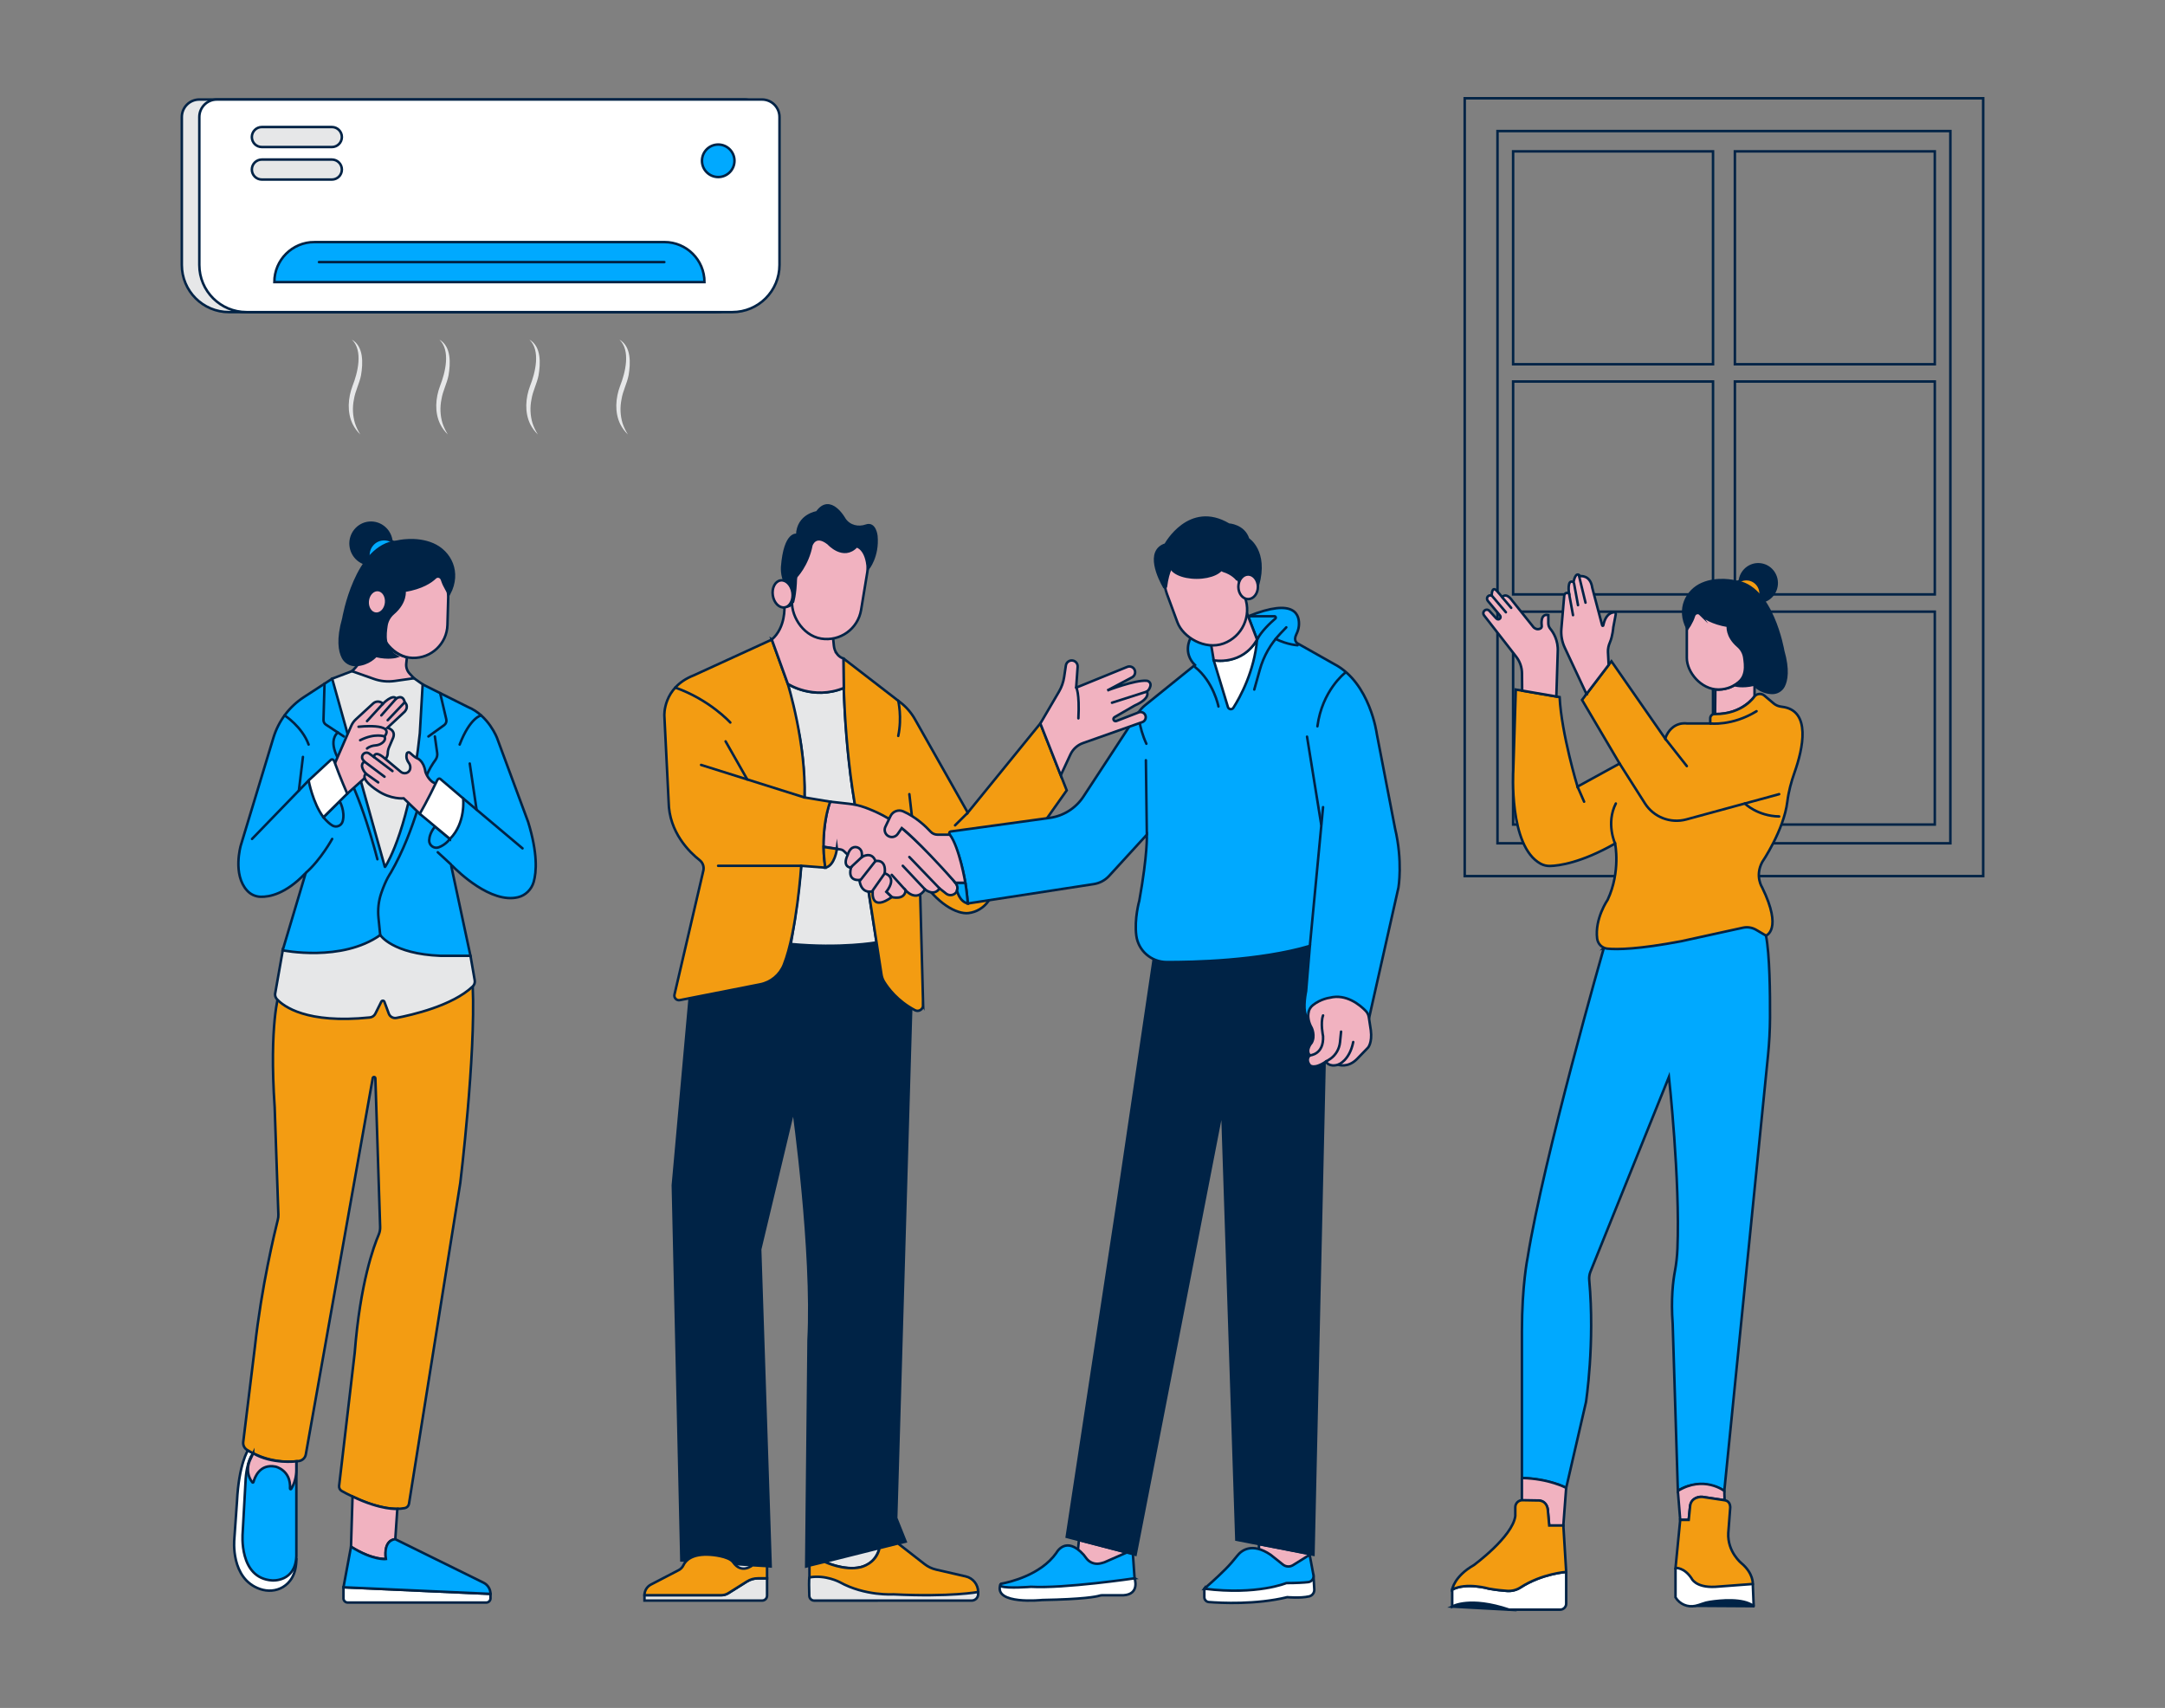 <?xml version="1.0" encoding="UTF-8"?>
<svg xmlns="http://www.w3.org/2000/svg" id="a" width="865.76" height="682.89" viewBox="0 0 865.76 682.89">
  <rect x="0" y="0" width="865.76" height="682.89" fill="#808080" stroke="none"/>
  <path d="M101.25,581.07l-2.11-1.15s-3.62,5.36-4.37,20.43l-1.07,15.07s-1.68,15.82,10.31,19.93c3.02,1.04,6.37,.85,9.11-.79,2.69-1.61,5.39-4.82,5.39-11.23l-12.45-14.02-4.81-16.23s-4.82-4.54,0-12.01Z" fill="#fff" stroke="#002346" stroke-miterlimit="10"></path>
  <path d="M101.25,581.07s-2.72,2.7-3.09,11.74l-1.13,20.2s-1.66,18.03,11.8,18.89c0,0,9.31,.76,9.68-9.74v-37.88s-9.26,1.25-17.26-3.21Z" fill="#00a9ff" stroke="#002346" stroke-miterlimit="10"></path>
  <g>
    <rect x="585.72" y="39.29" width="207.33" height="311" fill="none" stroke="#002346" stroke-miterlimit="10"></rect>
    <rect x="598.83" y="52.4" width="181.1" height="284.77" fill="none" stroke="#002346" stroke-miterlimit="10"></rect>
    <g>
      <rect x="605.08" y="152.54" width="79.94" height="85.12" fill="none" stroke="#002346" stroke-miterlimit="10"></rect>
      <rect x="693.76" y="152.54" width="79.94" height="85.12" fill="none" stroke="#002346" stroke-miterlimit="10"></rect>
    </g>
    <g>
      <rect x="605.08" y="244.56" width="79.94" height="85.12" fill="none" stroke="#002346" stroke-miterlimit="10"></rect>
      <rect x="693.76" y="244.56" width="79.94" height="85.12" fill="none" stroke="#002346" stroke-miterlimit="10"></rect>
    </g>
    <g>
      <rect x="605.08" y="60.52" width="79.94" height="85.12" fill="none" stroke="#002346" stroke-miterlimit="10"></rect>
      <rect x="693.76" y="60.52" width="79.94" height="85.12" fill="none" stroke="#002346" stroke-miterlimit="10"></rect>
    </g>
  </g>
  <rect x="289.03" y="619.96" width="14" height="10" fill="#e6e7e8" stroke="#002346" stroke-miterlimit="10"></rect>
  <path d="M137.35,634.64v4.43c0,.92,.75,1.67,1.67,1.67h55.45c.92,0,1.67-.75,1.67-1.67v-1.79l-58.79-2.64Z" fill="#fff" stroke="#002346" stroke-miterlimit="10"></path>
  <path d="M111.54,397.42s-3.96,12.07-1.7,45.32l1.48,42.88c.02,.7-.05,1.39-.22,2.07-1.22,4.85-6.52,26.63-9.17,50.86l-4.66,38c-.15,1.25,.43,2.47,1.49,3.14,3.24,2.02,10.8,5.76,20.73,4.48,1.41-.18,2.56-1.24,2.8-2.65l26.77-150.46c.11-.63,1.03-.56,1.05,.08l1.91,59.4c.04,1.09-.17,2.18-.6,3.18-1.9,4.42-7.39,19.25-9.56,47.09l-6.25,53.27c-.1,.84,.32,1.66,1.06,2.07,3.91,2.18,16.38,8.58,25.22,6.83,.86-.17,1.52-.86,1.66-1.73l20.51-128.28s6.2-50.58,4.98-78.61c0,0-31.74-5.8-32.49-5.8s-18.47,4.52-18.47,4.52l-26.57,4.33Z" fill="#F39C12" stroke="#002346" stroke-miterlimit="10"></path>
  <path d="M113.2,379.29l-3.15,17.88c-.15,.83,.1,1.68,.67,2.31,2.61,2.85,11.8,9.94,37.19,7.33,.93-.1,1.75-.66,2.17-1.49l2.42-4.84c.26-.52,1.02-.48,1.22,.07l1.75,4.71c.46,1.24,1.75,1.98,3.06,1.73,5.99-1.13,22.34-4.82,30.49-12.57,.67-.63,.98-1.55,.82-2.46l-1.7-9.81-9.32-12.44s-34.29-2.64-33.54-2.64-32.06,12.21-32.06,12.21Z" fill="#e6e7e8" stroke="#002346" stroke-miterlimit="10"></path>
  <path d="M122.13,349.46l-9.1,30.5s23.57,4.83,39.02-6.09c0,0,4.9,7.54,24.12,8.29h11.96l-7.69-35.96c-.04-.17,.17-.29,.29-.16,2.49,2.55,15.59,15.31,26.43,12.7,3.01-.72,5.39-3.11,6.25-6.09,1.16-4.04,1.65-11.4-2.19-23.95l-12.44-33.59s-3.39-9.04-11.68-12.44l-18.09-9.04-7.16,18.47-29.02-20.73-11.28,7.34c-5.86,3.81-10.18,9.57-12.21,16.26l-13.06,43.1s-3.36,11.59,2.56,18.04c1.38,1.5,3.31,2.39,5.35,2.45,3.57,.11,10.03-1.15,17.75-9.2,.08-.09,.23,0,.19,.1Z" fill="#00a9ff" stroke="#002346" stroke-miterlimit="10"></path>
  <path d="M349.9,639.96h38.66c1.43,0,2.59-1.16,2.59-2.59v-.84l-12.06-3.96h-26l-19.22-3.01-6.81-1.51-3.36,2.64c-.26,.53-.16,4.82-.07,7.38,.04,1.06,.91,1.9,1.97,1.9h24.31Z" fill="#e6e7e8" stroke="#002346" stroke-miterlimit="10"></path>
  <path d="M306.74,631.06v6.93c0,1.09-.88,1.97-1.97,1.97h-47.05v-2.15h30.75c.98,0,1.94-.28,2.77-.8l7.42-4.66c1.34-.84,2.88-1.29,4.47-1.29h3.61Z" fill="#e6e7e8" stroke="#002346" stroke-miterlimit="10"></path>
  <path d="M275.87,398.24l-6.81,75.67,3.41,150.01,35.71,2.4-4.2-126.78,13.32-55.77s7.91,56.53,6.03,91.95l-.94,90.61,39.76-9.96-3.77-9.42,6.28-213.64-10.86-19.68-12.75-3.19-55.02,15.68-10.15,12.13Z" fill="#002346" stroke="#002346" stroke-miterlimit="10"></path>
  <path d="M315.03,273.44s9.73,6.67,22.39,1.64c0,0,.56,21.72,3.78,42.45l9.32,59.28s-14.23,2.53-34.28,.64c0,0,10.2-55.11,2.8-86.34l-4.01-17.66Z" fill="#e6e7e8" stroke="#002346" stroke-miterlimit="10"></path>
  <polygon points="431.45 615.75 430.72 623.52 435.81 628.05 444.22 627.48 450.6 620.73 431.45 615.75" fill="#f1b2c0" stroke="#002346" stroke-miterlimit="10"></polygon>
  <path d="M481.6,635.21v3.39c0,1.02,.78,1.87,1.8,1.95,4.89,.38,18.86,1.1,31.36-1.95,0,0,5.16,.49,8.73-.31,1.29-.29,2.16-1.49,2.08-2.8l-.34-5.72s-9.69-.55-10.27,0-33.37,5.45-33.37,5.45Z" fill="#fff" stroke="#002346" stroke-miterlimit="10"></path>
  <polygon points="503.44 617.38 503.44 623.99 511.84 629.52 517.4 631.82 523.71 621.26 503.44 617.38" fill="#f1b2c0" stroke="#002346" stroke-miterlimit="10"></polygon>
  <path d="M466.52,384.61c43.17,0,59.92-7.16,59.92-7.16l3.77,24.12-4.98,220.08-30.82-6.03-5.65-172.22-34.67,178.25-27.51-7.16,20.73-136.04,14.05-94.94s2.54,1.1,5.17,1.1Z" fill="#002346" stroke="#002346" stroke-miterlimit="10"></path>
  <path d="M369.15,401.89l-1.36-51.2c6.84,10.7,14.85,14.9,19.46,14.39,3.25-.36,6.16-2.17,8.04-4.84l31.28-44.23-10.55-26.76-29.02,35.68-21.13-37.37c-1.48-2.61-3.46-4.9-5.84-6.73l-22.65-17.48c-.05-.04-.13,0-.13,.06-.03,2.43-.27,33.55,5.59,63.56l9.66,62.7c.15,.99,.49,1.94,1.01,2.8,1.53,2.52,5.34,7.74,12.38,11.44,1.5,.79,3.29-.35,3.25-2.04Z" fill="#F39C12" stroke="#002346" stroke-miterlimit="10"></path>
  <path d="M580.72,642.37l22.78,1.24s-14.12-5.38-22.78-1.24c0,0,0,0,0,0Z" fill="#002346" stroke="#002346" stroke-miterlimit="10"></path>
  <path d="M701.08,642.2l-23.08-.14v-4.46h21.13l2.07,4.41c.04,.08-.02,.18-.12,.18Z" fill="#002346" stroke="#002346" stroke-miterlimit="10"></path>
  <path d="M626.3,628.51v12.67c0,1.33-1.08,2.41-2.41,2.41h-20.38c-15.67-5.27-22.5-1.41-22.79-1.24,0,0,0,0,0,0v-6.77c5.65-3.01,14.7-.38,14.7-.38,2.98,.53,5.48,.77,7.29,.89,1.88,.12,3.75-.35,5.33-1.37,8.61-5.58,18.28-6.21,18.28-6.21Z" fill="#fff" stroke="#002346" stroke-miterlimit="10"></path>
  <path d="M670.02,626.92v11.76h0c1.66,2.73,4.87,4.09,7.98,3.39,.83-.19,1.74-.45,2.72-.82s1.99-.62,3.02-.77c4.05-.62,13.4-1.59,17.5,1.7,.02,.01,.04,0,.04-.02l-.36-8.83-13.19-8.67h-12l-5.71,2.26Z" fill="#fff" stroke="#002346" stroke-miterlimit="10"></path>
  <path d="M641.38,378.91s-24.12,84.08-30.52,124.02c0,0-2.26,10.93-2.26,29.39v58.63s9.8,.16,17.71,3.93l7.91-34.29s3.6-23.43,1.3-48.78c-.1-1.13,.06-2.27,.48-3.32l31.39-77.91s4.51,41.27,3.4,68.64c-.12,3.08-.46,6.14-1.03,9.16-.7,3.68-1.62,10.89-.87,20.94l2.07,66.77s8.32-5.96,18.57,0l17.48-174.11c.5-5.03,.77-10.07,.8-15.13,.05-9.67-.12-25.3-1.62-32.8l-2.64-5.87s-9.33-2.62-10.13-2.33-45.27,10.47-45.27,10.47l-6.78,2.6Z" fill="#00a9ff" stroke="#002346" stroke-miterlimit="10"></path>
  <path d="M475.94,255.46s-3.01,5.54,1.89,10.44l-19.99,16.13c-.99,.8-1.84,1.74-2.54,2.8l-22.04,33.65c-3.05,4.66-7.97,7.77-13.48,8.53l-39.58,5.44c-.51,.07-.77,.63-.51,1.07,1.62,2.7,6.09,11.47,7.32,27.72l50.37-7.75c2.28-.35,4.38-1.44,5.98-3.1l15.25-16.66s.38,7.54-3.01,26.38c0,0-2.08,7.28-1.2,13.98,.8,6.06,6.02,10.55,12.13,10.58,10.15,.04,36.93-.48,57.28-6.46l-1.51,18.09s-1.39,6.66-.11,9.51c.29,.64,.94,1.05,1.64,1.05h23.69s11.71-52,11.71-52c0,0,1.78-10.44-1.37-23.68l-7.29-37.74s-2.64-20.35-16.96-27.89l-14.7-8.29s-1.86-.93-.52-3.63c.52-1.04,.9-2.15,1.01-3.31,.4-4.18-1.17-11.61-20.27-3.9l-23.18,9.07Z" fill="#00a9ff" stroke="#002346" stroke-miterlimit="10"></path>
  <path d="M487.25,282.48s-1.88-9.8-9.42-15.83" fill="none" stroke="#002346" stroke-linecap="round" stroke-linejoin="round"></path>
  <path d="M485.36,264.01l5.67,18.67c.3,.99,1.63,1.18,2.18,.31,2.7-4.24,8.35-14.47,9.49-27.27,0,0-4.9,9.8-17.33,8.29Z" fill="#fff" stroke="#002346" stroke-miterlimit="10"></path>
  <path d="M501.57,275.7l2.21-7.9c1.52-5.45,4.36-10.44,8.27-14.53l2.33-2.44" fill="none" stroke="#002346" stroke-linecap="round" stroke-linejoin="round"></path>
  <path d="M518.9,257.99s-3.99-.16-8.78-2.53" fill="none" stroke="#002346" stroke-linecap="round" stroke-linejoin="round"></path>
  <path d="M537.8,269.09s-9.09,6.99-10.98,21.31" fill="none" stroke="#002346" stroke-linecap="round" stroke-linejoin="round"></path>
  <line x1="522.67" y1="294.54" x2="528.33" y2="329.59" fill="none" stroke="#002346" stroke-linecap="round" stroke-linejoin="round"></line>
  <line x1="529.08" y1="322.72" x2="523.8" y2="378.2" fill="none" stroke="#002346" stroke-linecap="round" stroke-linejoin="round"></line>
  <line x1="458.23" y1="303.96" x2="458.61" y2="333.73" fill="none" stroke="#002346" stroke-linecap="round" stroke-linejoin="round"></line>
  <path d="M455.3,284.84s-.08,5.56,3.12,12.53" fill="none" stroke="#002346" stroke-linecap="round" stroke-linejoin="round"></path>
  <path d="M523.23,404.92c-.21,1.45-.11,3.61,1.32,6.07,0,0,1.51,3.16,0,5.91,0,0-2.64,2.88-.75,5.08,0,0-1.88,1.49,0,3.92,0,0,1.51,1.83,6.41-1.45,0,0,1.13,2.37,4.9,1.24,0,0,3.77,1.51,7.54-2.26l4.37-4.52s1.79-1.88,1.16-6.97l-.8-5.23c-.15-.97-.59-1.86-1.28-2.56-2.24-2.29-7.76-6.94-14.38-5.22,0,0-3.53,.43-6.69,2.94-.96,.76-1.62,1.84-1.79,3.05Z" fill="#f1b2c0" stroke="#002346" stroke-miterlimit="10"></path>
  <path d="M523.8,421.97s5.65-.24,5.28-7.69c0,0-1.13-5.32,0-8.27" fill="none" stroke="#002346" stroke-linecap="round" stroke-linejoin="round"></path>
  <path d="M530.21,424.44s.83-.4,1.86-1.14c2.16-1.54,3.52-3.96,3.79-6.59l.42-4.23" fill="none" stroke="#002346" stroke-linecap="round" stroke-linejoin="round"></path>
  <path d="M535.11,425.68s4.52-1.51,6.03-9.04" fill="none" stroke="#002346" stroke-linecap="round" stroke-linejoin="round"></path>
  <path d="M481.68,635.14c.62-.53,4.56-3.93,8.44-7.81,1.68-1.68,3.22-3.5,4.7-5.36,1.6-2.01,5.76-5.41,13.29-.32l4.93,3.92c1.16,.92,2.76,1.01,4.02,.23l6.66-4.15,1.52,8.12c.26,1.36-.7,2.66-2.08,2.81-1.79,.19-4.62,.38-8.77,.38,0,0-11.64,4.88-32.68,2.27-.04,0-.06-.06-.03-.08Z" fill="#00a9ff" stroke="#002346" stroke-miterlimit="10"></path>
  <path d="M453.71,631.06s2.26,6.41-4.52,6.78h-8.49c-.35,0-.69,.06-1.03,.16-1.31,.4-6.26,1.43-22.88,1.73,0,0-19.56,2.06-16.75-6.13l32.89-2.54,15.14-3.01,5.65,3.01Z" fill="#fff" stroke="#002346" stroke-miterlimit="10"></path>
  <path d="M499.12,246.4h10.55c.48,0,.71,.59,.34,.91-1.87,1.6-5.64,5.09-7.31,8.42l-3.58-9.33Z" fill="#00a9ff" stroke="#002346" stroke-miterlimit="10"></path>
  <path d="M360.63,331.09c10.73,9.2,18.52,18.14,21.7,22.26,.95,1.23,.73,2.98-.48,3.94h0c-1.03,.81-2.48,.81-3.5,0l-2.63-2.08c-2.26,3.39-5.8,.42-5.8,.42-3.54,5.31-7.77,.34-7.77,.34-.38,4.15-5.54,2.71-5.54,2.71l-19.1-18.34c-.39-.38-.89-.63-1.43-.71l-6.92-1.11s.2-11.57,2.84-17.98l7.45,.83c2.21,.25,4.39,.74,6.48,1.5,3.79,1.37,9.76,3.99,14.71,8.23Z" fill="#f1b2c0" stroke="#002346" stroke-miterlimit="10"></path>
  <path d="M340.31,346.92s-3.73-.1-1.31-5.14c0,0,.33-1.35,1.27-2.34,1.39-1.47,3.9-.69,4.3,1.29,.11,.54,.16,1.19,.1,1.93,0,0,3.9-2.52,5.41,1.62,0,0,4.4-1.08,3.71,4.93,0,0,5.35,1.22,.63,7.38l2.17,2.09s-8.02,6.33-7.65-2.33c0,0-4.52,1.51-5.28-4.52,0,0-4.85,.75-3.36-4.9Z" fill="#f1b2c0" stroke="#002346" stroke-miterlimit="10"></path>
  <line x1="344.67" y1="342.66" x2="340.03" y2="346.96" fill="none" stroke="#002346" stroke-linecap="round" stroke-linejoin="round"></line>
  <line x1="350.08" y1="344.28" x2="344.03" y2="351.96" fill="none" stroke="#002346" stroke-linecap="round" stroke-linejoin="round"></line>
  <line x1="353.78" y1="349.21" x2="349.03" y2="355.96" fill="none" stroke="#002346" stroke-linecap="round" stroke-linejoin="round"></line>
  <path d="M382.71,356.13s.91,4.36,4.3,5.11c0,0-.45-5.28-.98-8.29h-3.92s1.2,1.46,.6,3.18Z" fill="#00a9ff" stroke="#002346" stroke-miterlimit="10"></path>
  <path d="M359.2,280.18s1.58,6.61,0,14.06" fill="none" stroke="#002346" stroke-linecap="round" stroke-linejoin="round"></path>
  <line x1="363.64" y1="317.53" x2="364.65" y2="326.26" fill="none" stroke="#002346" stroke-linecap="round" stroke-linejoin="round"></line>
  <line x1="387.01" y1="324.94" x2="381.92" y2="329.99" fill="none" stroke="#002346" stroke-linecap="round" stroke-linejoin="round"></line>
  <path d="M308.62,255.72l6.41,17.71s7.37,23.74,6.7,45.41l10.26,1.7s-4.31,10.93-1.96,26.38l-9.62-.75s-1.72,26.27-6.95,39.5c-1.61,4.08-5.19,7.06-9.5,7.9l-32.09,6.31c-1.31,.26-2.46-.92-2.15-2.23l11.54-49.54c.37-1.57-.21-3.2-1.48-4.2-3.99-3.13-12.26-11.08-12.4-23.37l-1.7-34.29s-.75-11.31,11.68-16.2l31.28-14.32Z" fill="#F39C12" stroke="#002346" stroke-miterlimit="10"></path>
  <path d="M292.04,288.89s-8.23-9.12-22.01-13.98" fill="none" stroke="#002346" stroke-linecap="round" stroke-linejoin="round"></path>
  <line x1="280.36" y1="305.84" x2="321.73" y2="318.85" fill="none" stroke="#002346" stroke-linecap="round" stroke-linejoin="round"></line>
  <line x1="290.16" y1="296.42" x2="298.82" y2="311.65" fill="none" stroke="#002346" stroke-linecap="round" stroke-linejoin="round"></line>
  <line x1="320.4" y1="346.17" x2="287.17" y2="346.17" fill="none" stroke="#002346" stroke-linecap="round" stroke-linejoin="round"></line>
  <path d="M334.67,339.41s-.8,6.76-4.65,7.52c0,0-.67-4.52-.67-8.29l5.32,.78Z" fill="#F39C12" stroke="#002346" stroke-miterlimit="10"></path>
  <path d="M416.03,289.26l7.43-12.69c1.07-1.82,1.78-3.83,2.09-5.92l.68-4.56c.19-1.28,1.38-2.17,2.66-2h0c1.24,.17,2.14,1.27,2.05,2.52l-.59,8.3s.01,.03,.03,.02l20.38-8.29c1.05-.43,2.26-.03,2.84,.95h0c.68,1.13,.27,2.6-.89,3.22l-9.92,5.27s11.09-4.27,15.73-3.9c1.02,.08,1.74,1.02,1.53,2.02-.16,.76-.54,1.65-1.44,2.33,0,0,1.88,2.57-4.9,5.58l-8.03,4.64c-.44,.25-.56,.83-.27,1.24h0c.23,.31,.64,.44,1,.3l8.94-3.46c1.14-.44,2.41,.2,2.74,1.38h0c.29,1.05-.28,2.14-1.3,2.51l-23.72,8.39c-2.22,.78-4.03,2.43-5.02,4.56l-3.86,8.3-8.16-20.68Z" fill="#f1b2c0" stroke="#002346" stroke-miterlimit="10"></path>
  <line x1="458.61" y1="276.52" x2="444.67" y2="280.97" fill="none" stroke="#002346" stroke-linecap="round" stroke-linejoin="round"></line>
  <path d="M430.38,274.93s1.37,1.94,.86,12.28" fill="none" stroke="#002346" stroke-linecap="round" stroke-linejoin="round"></path>
  <path d="M334.62,261.35c1.21,1.63,2.65,1.91,2.65,1.91l.16,11.81c-12.28,5.03-22.39-1.64-22.39-1.64l-6.41-17.71c5.65-4.9,5.04-13.18,5.04-13.18,3.53,.38,3.63-3.02,3.63-3.02l1.3,3.02,14.19,8.85,.65,6.68c.11,1.18,.48,2.33,1.19,3.28Z" fill="#f1b2c0" stroke="#002346" stroke-miterlimit="10"></path>
  <path d="M329.78,624.47s17.95,8.41,21.95-5.5l-21.95,5.5Z" fill="#e6e7e8" stroke="#002346" stroke-miterlimit="10"></path>
  <path d="M359.12,617.12l10.58,8.24c1.38,1.08,2.98,1.84,4.69,2.23l11.8,2.71c2.9,.67,4.96,3.25,4.96,6.23h0s-10.93,2.07-33.92,.94c0,0-11.31,.75-21.48-4.9,0,0-5.65-3.01-12.06-1.88v-4.74l6.08-1.48s7.72,3.7,14.38,2.13c0,0,6.2-1.25,7.56-7.63l7.39-1.85Z" fill="#F39C12" stroke="#002346" stroke-miterlimit="10"></path>
  <path d="M306.74,626.19v4.87h-3.61c-1.58,0-3.13,.44-4.47,1.29l-7.42,4.66c-.83,.52-1.79,.8-2.77,.8h-30.75c0-1.79,.99-3.43,2.58-4.25l11.08-5.76c.84-.44,1.52-1.13,1.92-1.99,.81-1.74,3.29-4.71,10.84-4.17,0,0,7.28,.46,9.04,3.01,3.39,4.9,7.73,1.18,7.73,1.18l5.84,.35Z" fill="#F39C12" stroke="#002346" stroke-miterlimit="10"></path>
  <path d="M140.74,268.35l-7.91,3.01,21.05,75.18c.02,.08,.12,.1,.16,.03,1.07-1.68,9.94-16.55,13.84-53.35l1.13-19.6-3.47-2.44-10.85-4.28-13.94,1.45Z" fill="#e6e7e8" stroke="#002346" stroke-miterlimit="10"></path>
  <line x1="123.41" y1="312.06" x2="100.79" y2="335.43" fill="none" stroke="#002346" stroke-linecap="round" stroke-linejoin="round"></line>
  <line x1="121.14" y1="302.64" x2="119.52" y2="316.08" fill="none" stroke="#002346" stroke-linecap="round" stroke-linejoin="round"></line>
  <path d="M113.8,286.04s6.97,4.43,9.61,11.65" fill="none" stroke="#002346" stroke-linecap="round" stroke-linejoin="round"></path>
  <path d="M135.83,320.34s2.29,4.04,1.21,8.02c-.5,1.83-2.58,2.67-4.19,1.67-.97-.6-2.15-1.61-3.52-3.26l6.5-6.42Z" fill="#00a9ff" stroke="#002346" stroke-miterlimit="10"></path>
  <path d="M132.83,335.43s-4.52,8.29-10.55,13.57" fill="none" stroke="#002346" stroke-linecap="round" stroke-linejoin="round"></path>
  <path d="M150.92,343.56s-6.78-26.97-14.7-38.65c0,0-5.65-7.91-1.13-12.06" fill="none" stroke="#002346" stroke-linecap="round" stroke-linejoin="round"></path>
  <path d="M137.5,294.46l-7.15-4.71c-.64-.42-1.01-1.14-.99-1.9l.41-14.5" fill="none" stroke="#002346" stroke-linecap="round" stroke-linejoin="round"></path>
  <path d="M171.32,294.46l6.29-4.53c.72-.52,1.06-1.42,.86-2.29l-2.46-10.52" fill="none" stroke="#002346" stroke-linecap="round" stroke-linejoin="round"></path>
  <path d="M173.9,294.46l.93,6.6c.14,.98-.11,1.97-.69,2.77-1.1,1.5-2.88,4.2-3.64,6.72,0,0-4.41,21.48-14.27,38.44,0,0-1.87,2.53-3.77,8.11-1.08,3.17-1.44,6.53-1.11,9.86l.69,6.9" fill="none" stroke="#002346" stroke-linecap="round" stroke-linejoin="round"></path>
  <line x1="185.21" y1="319.22" x2="208.95" y2="339.2" fill="none" stroke="#002346" stroke-linecap="round" stroke-linejoin="round"></line>
  <line x1="187.85" y1="305.28" x2="190.58" y2="323.74" fill="none" stroke="#002346" stroke-linecap="round" stroke-linejoin="round"></line>
  <path d="M192.41,286.04s-4.35,.67-8.6,11.65" fill="none" stroke="#002346" stroke-linecap="round" stroke-linejoin="round"></path>
  <line x1="180.31" y1="345.6" x2="175.06" y2="340.76" fill="none" stroke="#002346" stroke-linecap="round" stroke-linejoin="round"></line>
  <path d="M179.93,335.43s-1.71,2.36-4.5,3.36c-1.9,.68-3.9-.82-3.81-2.84,.07-1.45,.62-3.33,2.33-5.49l5.98,4.98Z" fill="#00a9ff" stroke="#002346" stroke-miterlimit="10"></path>
  <path d="M140.98,598.36l-.62,20.07s7.16,4.9,13.94,4.9c0,0-1.13-7.54,3.77-7.91l.82-12.14s-6.36,.63-17.91-4.92Z" fill="#f1b2c0" stroke="#002346" stroke-miterlimit="10"></path>
  <path d="M140.36,618.44l-3.01,16.2,58.79,2.64h0c0-1.9-1.08-3.63-2.78-4.47l-35.28-17.39s-4.9,0-3.77,7.91c0,0-4.9,.75-13.94-4.9Z" fill="#00a9ff" stroke="#002346" stroke-miterlimit="10"></path>
  <path d="M101.25,581.07l-1.2,2.54c-1.07,2.27-1.24,4.91-.25,7.22,.28,.64,.63,1.28,1.1,1.86,.13,.16,.4,.1,.46-.1,.46-1.75,2.45-7.46,8.85-6.18,0,0,6.21,1.38,5.76,8.76-.02,.27,.34,.38,.48,.15,.01-.02,.02-.03,.03-.05,1.35-2.27,2.03-4.89,2.03-7.53v-3.45s-9.64,1.25-17.26-3.21Z" fill="#f1b2c0" stroke="#002346" stroke-miterlimit="10"></path>
  <path d="M133.81,305.47l6.63-15.22c.44-1.02,1.1-1.94,1.92-2.69l6.87-6.31c1.12-1.03,2.86-.97,3.91,.12h0s3.81-3.98,5.32-2.09c0,0,2.64-1.88,3.39,1.51,0,0,1.88,1.46,0,3.74l-6.9,6.45s3.89,.94,2,4.61l-1.4,3.27c-.3,.7-.48,1.45-.49,2.22,0,1.06-.54,3.04-3.82,5.18l-12.39,11.09s-4.06-6.03-5.04-11.87Z" fill="#f1b2c0" stroke="#002346" stroke-miterlimit="10"></path>
  <line x1="153.14" y1="281.37" x2="146.77" y2="288.32" fill="none" stroke="#002346" stroke-linecap="round" stroke-linejoin="round"></line>
  <line x1="161.84" y1="280.78" x2="155.03" y2="287.96" fill="none" stroke="#002346" stroke-linecap="round" stroke-linejoin="round"></line>
  <line x1="158.45" y1="279.28" x2="152.48" y2="286.04" fill="none" stroke="#002346" stroke-linecap="round" stroke-linejoin="round"></line>
  <path d="M143.38,290.58s14.76-1.67,10.4,3.88c0,0,.83,1.3-1.01,2.64-.8,.58-1.76,.88-2.75,.95-.83,.06-2.11,.32-3.25,1.22" fill="none" stroke="#002346" stroke-linecap="round" stroke-linejoin="round"></path>
  <path d="M698.5,268.64s-1.46,.67,3.12,4.06v5.72s-5.22,7.46-15.77,7.08l.1-9.8s8.62,.96,12.55-7.06Z" fill="#f1b2c0" stroke="#002346" stroke-miterlimit="10"></path>
  <path d="M717.64,308.78c3.28-9.29,6.88-24.89-5.2-26.21-1.16-.13-2.27-.55-3.16-1.3l-3.74-3.16c-1.17-.99-2.92-.85-3.92,.31,0,0-4.46,7.08-15.77,7.08h-.25c-.93,0-1.69,.76-1.69,1.69v2.08h-9.36s-6.03-1.13-8.67,6.03l-21.48-30.9-11.76,15.45,15.02,25.44h0l-16.83,9.23s-6.41-21.1-7.16-35.8l-17.52-3.01-1,32.33s-1.92,30.26,10.91,37.29c1.15,.63,2.45,.94,3.77,.91,3.58-.09,12.44-1.24,26.03-8.97,0,0,2.31,11.17-2.97,22.48,0,0-5.23,7.55-4.21,15.52,.27,2.13,1.96,3.82,4.09,4.03,4,.39,12.45,.26,29.51-2.96l24.7-5.41c1.8-.4,3.69-.09,5.28,.84l3.93,2.31s6.78-2.26-1.51-19.22c0,0-3.01-4.52,0-10.17,0,0,8.66-12.69,10.06-24.2,.49-3.99,1.55-7.89,2.89-11.68Z" fill="#F39C12" stroke="#002346" stroke-miterlimit="10"></path>
  <path d="M647.65,305.28l10.14,15.94c3.52,5.53,10.24,8.13,16.57,6.41l37.11-10.1" fill="none" stroke="#002346" stroke-linecap="round" stroke-linejoin="round"></path>
  <path d="M697.72,321.27s5.09,5.03,13.75,5.17" fill="none" stroke="#002346" stroke-linecap="round" stroke-linejoin="round"></path>
  <path d="M608.59,590.96v8.99h6.35c2.09,0,3.83,1.59,4.01,3.67l.56,6.34h5.65l1.13-15.07s-6.78-3.71-17.71-3.93Z" fill="#f1b2c0" stroke="#002346" stroke-miterlimit="10"></path>
  <path d="M626.3,628.51s-9.67,.63-18.28,6.21c-1.58,1.03-3.46,1.49-5.33,1.37-1.81-.12-4.3-.36-7.29-.89,0,0-9.04-2.64-14.7,.38,0,0,.75-5.28,8.67-9.8,0,0,15.45-11.31,16.58-19.6v-3.55c0-1.57,1.29-2.84,2.86-2.81l6.13,.11s3.45-.4,4.01,3.67l.57,6.34h5.65l1.13,18.56Z" fill="#F39C12" stroke="#002346" stroke-miterlimit="10"></path>
  <path d="M670.96,596.09l.94,11.61h3.4l.54-5.32c.25-2.45,2.47-4.2,4.91-3.87l8.91,1.34-.13-3.75s-8.21-6.34-18.57,0Z" fill="#f1b2c0" stroke="#002346" stroke-miterlimit="10"></path>
  <path d="M671.9,607.7l-1.88,19.22s3.39-.38,6.41,4.15c0,0,1.51,3.77,9.42,3.39l15.07-1.13s.38-4.15-4.52-8.29c0,0-5.65-4.52-5.28-12.06l.75-9.8s.47-2.91-2.21-3.34l-8.91-1.34s-4.61-.32-4.91,3.87l-.54,5.32h-3.4Z" fill="#F39C12" stroke="#002346" stroke-miterlimit="10"></path>
  <path d="M634.42,277.5l-8.7-18.57c-1.1-2.34-1.56-4.94-1.34-7.52l1.15-13.4s.4-1.51,1.91-.75c0,0-.93-5.96,1.79-4.49,0,0,.78-4.77,2.69-2.4,0,0,4.05-.65,4.8,4.63l3.97,15.05c.06,.24,.42,.24,.46-.01,.33-1.77,1.34-4.96,4.31-5.23,.41-.04,.74,.34,.67,.74l-.99,5.28s-.25,3.48-1.35,6c-.54,1.24-.85,2.56-.78,3.91l.27,5.12-8.86,11.64Z" fill="#f1b2c0" stroke="#002346" stroke-miterlimit="10"></path>
  <path d="M600.68,238.77s1.51-2.26,4.15,1.51l8.3,10.37c.61,.76,1.63,1.11,2.55,.79,.56-.19,.99-.58,.83-1.37,0,0-.75-4.9,2.64-4.15v3.25c0,.81,.27,1.61,.79,2.23,1.18,1.43,3.25,4.62,2.98,9.22l-.56,17.86-13.67-2.35-.06-6.88c-.02-2.42-.84-4.77-2.32-6.68l-12.86-16.53c-.4-.51-.39-1.23,.02-1.74h0c.54-.67,1.54-.7,2.12-.06l2.82,3.1c.4,.44,1.1,.4,1.45-.07h0c.26-.35,.25-.83-.03-1.17l-4.81-5.78c-.34-.4-.47-.96-.29-1.45s.65-.94,1.79-.79c0,0-.02-3.89,1.91-1.97,.75,.75,2.26,2.64,2.26,2.64Z" fill="#f1b2c0" stroke="#002346" stroke-miterlimit="10"></path>
  <line x1="596.51" y1="238.09" x2="602.19" y2="244.8" fill="none" stroke="#002346" stroke-linecap="round" stroke-linejoin="round"></line>
  <line x1="600.68" y1="238.77" x2="604.31" y2="243.04" fill="none" stroke="#002346" stroke-linecap="round" stroke-linejoin="round"></line>
  <rect x="674.54" y="238.01" width="25.25" height="37.68" rx="12.62" ry="12.62" fill="#f1b2c0" stroke="#002346" stroke-miterlimit="10"></rect>
  <path d="M645.85,337.26s-3.72-8.05,.3-15.99" fill="none" stroke="#002346" stroke-linecap="round" stroke-linejoin="round"></path>
  <line x1="665.87" y1="295.29" x2="674.54" y2="306.31" fill="none" stroke="#002346" stroke-linecap="round" stroke-linejoin="round"></line>
  <path d="M630.83,314.51s1.13,2.64,2.64,6.03" fill="none" stroke="#002346" stroke-linecap="round" stroke-linejoin="round"></path>
  <path d="M683.9,289.26s8.73,1.13,18.52-4.9" fill="none" stroke="#002346" stroke-linecap="round" stroke-linejoin="round"></path>
  <path d="M484.23,257.23l1.13,6.78s11.31,2.26,17.33-8.29l-4.05-10.54-14.42,12.05Z" fill="#f1b2c0" stroke="#002346" stroke-miterlimit="10"></path>
  <rect x="467.82" y="217.59" width="28.79" height="40.94" rx="14.4" ry="14.4" transform="translate(-52.64 182.11) rotate(-20.3)" fill="#f1b2c0" stroke="#002346" stroke-miterlimit="10"></rect>
  <path d="M465.54,234.74c-1.89-3.34-7.45-14.44,.56-17.03,0,0,9.46-17.38,25.29-7.96,0,0,6.03,.31,7.73,5.81,0,0,7.7,4.76,3.91,18.4l-8.4-2.34s-1.68-2.27-5.47-3.4c0,0-3.69-1.91-5.19-4.81-.49-.96-1.62-1.38-2.62-.98-1.65,.66-4.32,1.3-8.04,.89,0,0-5.43-1.53-7.07,11.28-.05,.36-.52,.45-.69,.14Z" fill="#002346" stroke="#002346" stroke-miterlimit="10"></path>
  <ellipse cx="499.12" cy="234.62" rx="3.91" ry="4.92" fill="#f1b2c0" stroke="#002346" stroke-miterlimit="10"></ellipse>
  <path d="M400.47,633.21c3.01-.56,15.68-3.39,21.96-12.32,0,0,3.73-7.16,10.91,.75l1.12,1.47c1.21,1.6,3.22,2.41,5.2,2.06,.59-.1,1.25-.27,1.99-.52l8.95-3.92,2.43,.63,.68,9.7s-28.26,4.15-41.45,3.39c0,0-9.25,.75-11.87-.19-.52-.19-.46-.95,.08-1.05Z" fill="#00a9ff" stroke="#002346" stroke-miterlimit="10"></path>
  <path d="M379.81,333.73h-4.92c-1.05,0-2.06-.44-2.77-1.22-1.8-1.96-5.76-5.82-10.93-8.1-1.92-.85-4.17-.01-5.08,1.88l-2.05,4.27c-.57,1.19-.25,2.62,.77,3.46h0c1.29,1.06,3.22,.79,4.17-.59l1.62-2.35s6.03,4.52,21.48,21.86h3.92s-2.41-14.32-6.21-19.22Z" fill="#f1b2c0" stroke="#002346" stroke-miterlimit="10"></path>
  <rect x="318" y="211.18" width="27.87" height="44.46" rx="13.94" ry="13.94" transform="translate(42.34 -50.84) rotate(9.35)" fill="#f1b2c0" stroke="#002346" stroke-miterlimit="10"></rect>
  <path d="M317.03,240.96s1.07-2.83,1.23-10.24c0,0,4.69-4.77,6.19-12.68,0,0,1.51-4.9,6.78-.75,0,0,6.03,6.78,11.31,1.13,0,0,4.1,.81,4.5,9.07,0,0,4.17-4.93,3.41-13.22,0,0-.54-5.38-4.11-4.1-3.16,1.13-6.7,.25-8.59-2.52-.04-.06-.08-.11-.11-.17,0,0-5.65-10.17-10.93-2.64,0,0-7.68,1.11-7.91,9.04,0,0-4.9-1.51-6.03,12.81,0,0-.38,5.65,2.64,7.54,0,0-2.76-.07-2.38,6.72h4Z" fill="#002346" stroke="#002346" stroke-miterlimit="10"></path>
  <line x1="375.7" y1="355.21" x2="363.64" y2="342.66" fill="none" stroke="#002346" stroke-linecap="round" stroke-linejoin="round"></line>
  <line x1="369.91" y1="355.63" x2="361.01" y2="346.17" fill="none" stroke="#002346" stroke-linecap="round" stroke-linejoin="round"></line>
  <line x1="362.14" y1="355.96" x2="356.59" y2="349.79" fill="none" stroke="#002346" stroke-linecap="round" stroke-linejoin="round"></line>
  <path d="M149.32,245.41s-.29,15.41-8.58,22.94l8.78,3.1c2.65,.94,5.49,1.22,8.27,.83l7.75-1.09-1.77-1.91c-.98-1.06-1.46-2.5-1.31-3.94l.26-2.53s-11.13-2.39-10.9-13.68l.12-4.31-3.66-1.7,1.04,2.31Z" fill="#f1b2c0" stroke="#002346" stroke-miterlimit="10"></path>
  <rect x="151.97" y="224.75" width="27.13" height="38.31" rx="13.57" ry="13.57" transform="translate(6.91 -4.55) rotate(1.61)" fill="#f1b2c0" stroke="#002346" stroke-miterlimit="10"></rect>
  <path d="M149.5,302.64s.21-2.64,3.64,0l7.12,5.94c.87,.72,2.15,.78,3.02,.06,.45-.38,.8-.95,.8-1.81,0-.69-.26-1.36-.67-1.91-.5-.68-1.19-1.99-.73-3.6,.15-.53,.82-.7,1.23-.33,.77,.71,1.94,1.73,2.72,2.13,0,0,2.74,.65,3.5,5.54,0,0,1.35,4.1,4.44,4.69,0,0-1.05,7.27-6.7,12.03l-6.42-6.17s-5.26,.5-10.54-3.14c0,0-7.25-4.52-4.57-6.72,0,0-3.12-3.29-.6-4.82l-.54-.67c-.57-.7-.53-1.72,.1-2.37h0c.62-.64,1.62-.73,2.34-.2l1.84,1.34Z" fill="#f1b2c0" stroke="#002346" stroke-miterlimit="10"></path>
  <line x1="146.35" y1="309.36" x2="151.24" y2="312.83" fill="none" stroke="#002346" stroke-linecap="round" stroke-linejoin="round"></line>
  <line x1="145.75" y1="304.54" x2="153.77" y2="310.56" fill="none" stroke="#002346" stroke-linecap="round" stroke-linejoin="round"></line>
  <line x1="149.5" y1="302.64" x2="156.94" y2="308.29" fill="none" stroke="#002346" stroke-linecap="round" stroke-linejoin="round"></line>
  <g>
    <ellipse cx="148.37" cy="217.33" rx="8.19" ry="8.33" transform="translate(-18.51 13.87) rotate(-5.04)" fill="#002346" stroke="#002346" stroke-miterlimit="10"></ellipse>
    <ellipse cx="153.61" cy="221.99" rx="6.3" ry="6.41" transform="translate(-18.9 14.35) rotate(-5.04)" fill="#00a9ff" stroke="#002346" stroke-miterlimit="10"></ellipse>
    <path d="M173.99,230.99c-1.63,1.57-5.21,4.07-12.23,5.24,0,0,.74,4.5-4.45,8.97-1.51,1.3-2.54,3.1-2.8,5.1-.42,3.17-1.42,8.92,4.18,12.18,0,0-3.27,1.02-8.38-.23,0,0-2.83,3.44-8,3.63-2.13,.08-4.17-1.05-5.17-2.97-1.33-2.55-2.21-7.24,.18-15.63,0,0,4.92-29.25,21.46-30.71,0,0,7.52-1.88,14.33,1.08,6.87,2.98,11.09,11.1,6.53,19.75l-.97-1.48c-1.07-1.93-1.27-2.31-1.94-4.24-.07-.19-.17-.38-.29-.53h0c-.63-.77-1.73-.86-2.44-.17Z" fill="#002346" stroke="#002346" stroke-miterlimit="10"></path>
  </g>
  <g>
    <ellipse cx="703.07" cy="233.15" rx="7.53" ry="7.4" transform="translate(409.07 913.02) rotate(-84.96)" fill="#002346" stroke="#002346" stroke-miterlimit="10"></ellipse>
    <ellipse cx="698.33" cy="237.36" rx="5.79" ry="5.7" transform="translate(400.56 912.14) rotate(-84.96)" fill="#F39C12" stroke="#002346" stroke-miterlimit="10"></ellipse>
    <path d="M679.9,245.5c1.48,1.42,4.71,3.68,11.06,4.74,0,0-.67,4.07,4.03,8.11,1.36,1.17,2.29,2.81,2.53,4.61,.38,2.86,1.29,8.06-3.78,11.01,0,0,2.96,.92,7.58-.21,0,0,2.56,3.11,7.23,3.29,1.92,.07,3.77-.95,4.68-2.68,1.2-2.3,2-6.55-.16-14.13,0,0-4.45-26.45-19.41-27.77,0,0-6.8-1.7-12.96,.98-6.21,2.7-10.03,10.04-5.9,17.86l.88-1.33c.96-1.74,1.15-2.09,1.75-3.83,.06-.17,.15-.34,.27-.48h0c.57-.7,1.57-.78,2.21-.15Z" fill="#002346" stroke="#002346" stroke-miterlimit="10"></path>
  </g>
  <ellipse cx="150.73" cy="240.65" rx="4.75" ry="3.7" transform="translate(-104.08 365.97) rotate(-84.13)" fill="#f1b2c0" stroke="#002346" stroke-miterlimit="10"></ellipse>
  <path d="M123.41,312.06s1.67,9.04,5.92,14.7l9.53-9.42s-2.83-6.38-5.19-12.96c-.23-.65-.88-1-1.39-.53l-8.88,8.22Z" fill="#fff" stroke="#002346" stroke-miterlimit="10"></path>
  <path d="M153.77,294.46s-3.75-1.5-9.75,1.5" fill="none" stroke="#002346" stroke-linecap="round" stroke-linejoin="round"></path>
  <path d="M185.21,319.22s1.13,9.8-5.28,16.2l-12.06-10.03s3.16-5.43,6.96-13.41c.27-.56,.83-.89,1.3-.49l9.07,7.72Z" fill="#fff" stroke="#002346" stroke-miterlimit="10"></path>
  <ellipse cx="312.96" cy="237.45" rx="3.96" ry="5.46" transform="translate(-31.93 49.36) rotate(-8.58)" fill="#f1b2c0" stroke="#002346" stroke-miterlimit="10"></ellipse>
  <ellipse cx="478.53" cy="225.96" rx="10.5" ry="5" fill="#002346" stroke="#002346" stroke-miterlimit="10"></ellipse>
  <line x1="627.44" y1="237.26" x2="629.03" y2="245.96" fill="none" stroke="#002346" stroke-linecap="round" stroke-linejoin="round"></line>
  <line x1="629.44" y1="233.26" x2="631.03" y2="241.96" fill="none" stroke="#002346" stroke-linecap="round" stroke-linejoin="round"></line>
  <line x1="631.44" y1="230.26" x2="634.03" y2="240.96" fill="none" stroke="#002346" stroke-linecap="round" stroke-linejoin="round"></line>
  <path d="M79.71,39.79h218c3.87,0,7,3.13,7,7v59.14c0,10.42-8.44,18.86-18.86,18.86H91.57c-10.42,0-18.86-8.44-18.86-18.86V46.79c0-3.87,3.13-7,7-7Z" fill="#e6e7e8" stroke="#002346" stroke-miterlimit="10"></path>
  <path d="M86.71,39.79h218c3.87,0,7,3.13,7,7v59.14c0,10.42-8.44,18.86-18.86,18.86H98.57c-10.42,0-18.86-8.44-18.86-18.86V46.79c0-3.87,3.13-7,7-7Z" fill="#fff" stroke="#002346" stroke-miterlimit="10"></path>
  <path d="M104.71,50.79h28c2.21,0,4,1.79,4,4h0c0,2.21-1.79,4-4,4h-28c-2.21,0-4-1.79-4-4h0c0-2.21,1.79-4,4-4Z" fill="#e6e7e8" stroke="#002346" stroke-miterlimit="10"></path>
  <path d="M104.71,63.79h28c2.21,0,4,1.79,4,4h0c0,2.21-1.79,4-4,4h-28c-2.21,0-4-1.79-4-4h0c0-2.21,1.79-4,4-4Z" fill="#e6e7e8" stroke="#002346" stroke-miterlimit="10"></path>
  <circle cx="287.21" cy="64.29" r="6.5" fill="#00a9ff" stroke="#002346" stroke-miterlimit="10"></circle>
  <path d="M125.71,96.79h140c8.84,0,16,7.16,16,16H109.71c0-8.84,7.16-16,16-16Z" fill="#00a9ff" stroke="#002346" stroke-miterlimit="10"></path>
  <path d="M140.71,135.79c4.79,2.76,4.46,9.5,3.66,14.25-.65,3.36-2.32,6.26-2.83,9.61-.66,3.18-.52,6.47,.41,9.58,.53,1.58,1.25,3.08,2.14,4.49-1.24-1.19-2.27-2.58-3.05-4.12-2.32-4.77-1.88-10.47-.06-15.32,2.06-5.19,4.31-14.14-.27-18.49h0Z" fill="#e6e7e8"></path>
  <path d="M175.71,135.79c4.79,2.76,4.46,9.5,3.66,14.25-.65,3.36-2.32,6.26-2.83,9.61-.66,3.18-.52,6.47,.41,9.58,.53,1.58,1.25,3.08,2.14,4.49-1.24-1.19-2.27-2.58-3.05-4.12-2.32-4.77-1.88-10.47-.06-15.32,2.06-5.19,4.31-14.14-.27-18.49h0Z" fill="#e6e7e8"></path>
  <path d="M211.71,135.79c4.79,2.76,4.46,9.5,3.66,14.25-.65,3.36-2.32,6.26-2.83,9.61-.66,3.18-.52,6.47,.41,9.58,.53,1.58,1.25,3.08,2.14,4.49-1.24-1.19-2.27-2.58-3.05-4.12-2.32-4.77-1.88-10.47-.06-15.32,2.06-5.19,4.31-14.14-.27-18.49h0Z" fill="#e6e7e8"></path>
  <path d="M247.71,135.79c4.79,2.76,4.46,9.5,3.66,14.25-.65,3.36-2.32,6.26-2.83,9.61-.66,3.18-.52,6.47,.41,9.58,.53,1.58,1.25,3.08,2.14,4.49-1.24-1.19-2.27-2.58-3.05-4.12-2.32-4.77-1.88-10.47-.06-15.32,2.06-5.19,4.31-14.14-.27-18.49h0Z" fill="#e6e7e8"></path>
  <line x1="127.55" y1="104.79" x2="265.66" y2="104.79" fill="none" stroke="#002346" stroke-linecap="round" stroke-linejoin="round"></line>
</svg>
